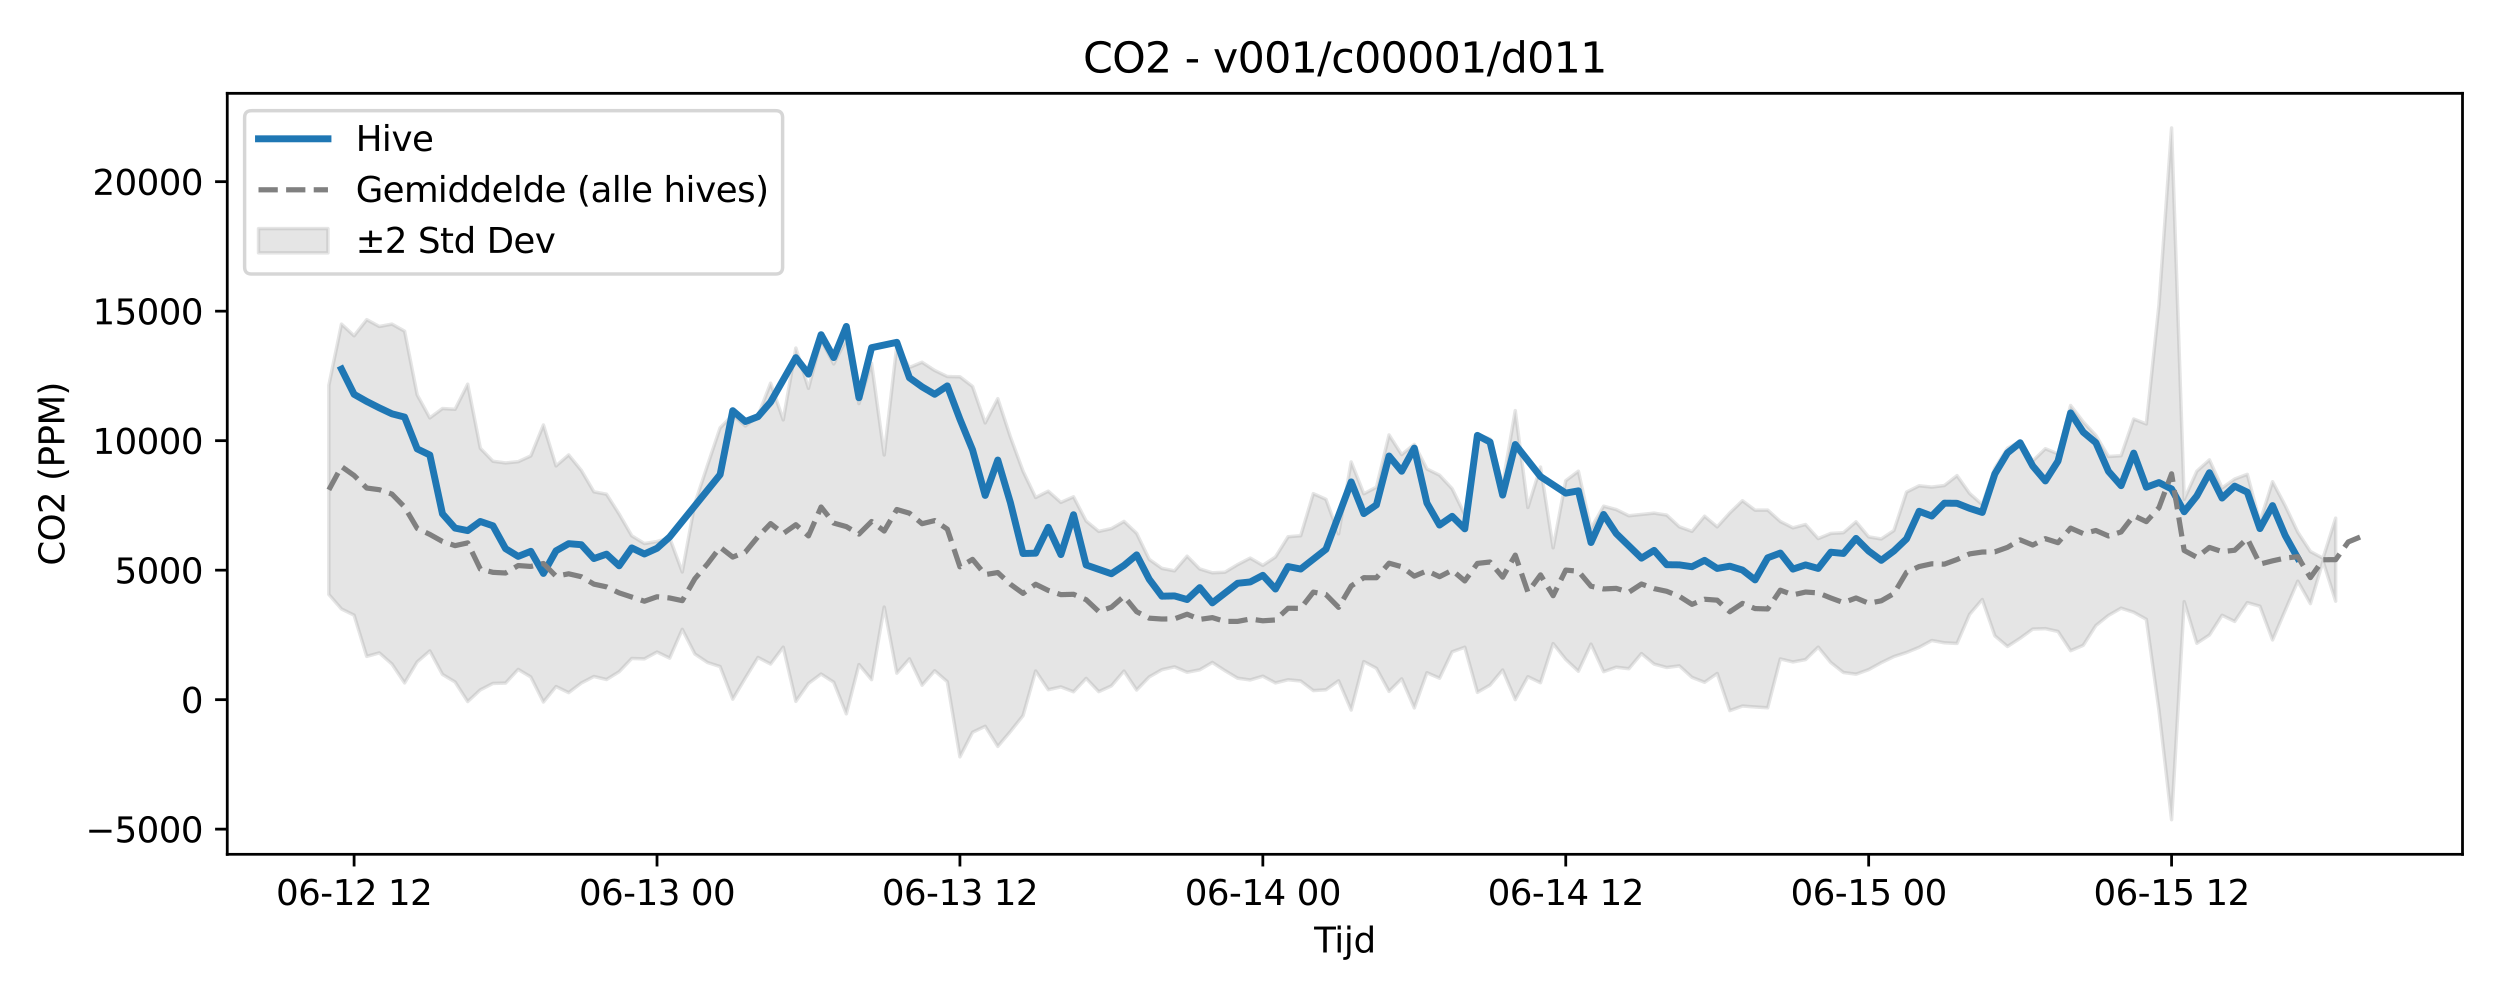 <?xml version="1.0" encoding="utf-8" standalone="no"?>
<!DOCTYPE svg PUBLIC "-//W3C//DTD SVG 1.1//EN"
  "http://www.w3.org/Graphics/SVG/1.1/DTD/svg11.dtd">
<svg xmlns:xlink="http://www.w3.org/1999/xlink" width="720pt" height="288pt" viewBox="0 0 720 288" xmlns="http://www.w3.org/2000/svg" version="1.1">
 <defs>
  <style type="text/css">*{stroke-linejoin: round; stroke-linecap: butt}</style>
 </defs>
 <g id="figure_1">
  <g id="patch_1">
   <path d="M 0 288 
L 720 288 
L 720 0 
L 0 0 
z
" style="fill: #ffffff"/>
  </g>
  <g id="axes_1">
   <g id="patch_2">
    <path d="M 65.45 246.04 
L 709.2 246.04 
L 709.2 26.88 
L 65.45 26.88 
z
" style="fill: #ffffff"/>
   </g>
   <g id="FillBetweenPolyCollection_1">
    <defs>
     <path id="m91b907b3ec" d="M 94.711 -177.058 
L 94.711 -116.791 
L 98.346 -112.607 
L 101.981 -110.831 
L 105.616 -98.957 
L 109.251 -99.96 
L 112.886 -96.743 
L 116.521 -91.323 
L 120.156 -97.371 
L 123.791 -100.54 
L 127.426 -93.773 
L 131.061 -91.588 
L 134.696 -85.942 
L 138.331 -89.313 
L 141.966 -91.172 
L 145.601 -91.271 
L 149.236 -95.21 
L 152.871 -93.032 
L 156.506 -85.814 
L 160.141 -90.27 
L 163.775 -88.515 
L 167.41 -91.281 
L 171.045 -93.169 
L 174.68 -92.301 
L 178.315 -94.54 
L 181.95 -98.354 
L 185.585 -98.241 
L 189.22 -100.216 
L 192.855 -98.455 
L 196.49 -106.754 
L 200.125 -99.647 
L 203.76 -97.194 
L 207.395 -96.03 
L 211.03 -86.638 
L 214.665 -92.728 
L 218.3 -98.654 
L 221.935 -96.758 
L 225.57 -101.617 
L 229.205 -86.011 
L 232.84 -91.162 
L 236.474 -93.873 
L 240.109 -91.527 
L 243.744 -82.415 
L 247.379 -96.61 
L 251.014 -92.25 
L 254.649 -113.165 
L 258.284 -94.117 
L 261.919 -98.247 
L 265.554 -90.668 
L 269.189 -94.824 
L 272.824 -91.667 
L 276.459 -70.025 
L 280.094 -77.105 
L 283.729 -78.826 
L 287.364 -73.033 
L 290.999 -77.326 
L 294.634 -81.9 
L 298.269 -94.753 
L 301.904 -89.359 
L 305.539 -90.175 
L 309.174 -88.765 
L 312.808 -92.623 
L 316.443 -88.799 
L 320.078 -90.46 
L 323.713 -94.729 
L 327.348 -89.267 
L 330.983 -93.043 
L 334.618 -95.125 
L 338.253 -95.951 
L 341.888 -94.386 
L 345.523 -95.094 
L 349.158 -97.216 
L 352.793 -94.846 
L 356.428 -92.675 
L 360.063 -92.169 
L 363.698 -93.253 
L 367.333 -91.318 
L 370.968 -92.23 
L 374.603 -91.872 
L 378.238 -89.106 
L 381.873 -89.343 
L 385.508 -91.931 
L 389.142 -83.498 
L 392.777 -97.453 
L 396.412 -95.531 
L 400.047 -88.867 
L 403.682 -92.489 
L 407.317 -84.114 
L 410.952 -94.251 
L 414.587 -92.673 
L 418.222 -100.279 
L 421.857 -101.599 
L 425.492 -88.6 
L 429.127 -90.69 
L 432.762 -95.039 
L 436.397 -86.505 
L 440.032 -93.111 
L 443.667 -91.373 
L 447.302 -102.642 
L 450.937 -98.077 
L 454.572 -94.677 
L 458.207 -102.485 
L 461.842 -94.556 
L 465.476 -95.847 
L 469.111 -95.41 
L 472.746 -99.769 
L 476.381 -96.746 
L 480.016 -95.76 
L 483.651 -96.229 
L 487.286 -92.921 
L 490.921 -91.501 
L 494.556 -94.04 
L 498.191 -83.333 
L 501.826 -84.666 
L 505.461 -84.392 
L 509.096 -84.155 
L 512.731 -98.231 
L 516.366 -97.361 
L 520.001 -98.034 
L 523.636 -101.612 
L 527.271 -97.188 
L 530.906 -94.32 
L 534.541 -93.838 
L 538.176 -95.147 
L 541.81 -97.151 
L 545.445 -98.906 
L 549.08 -100.079 
L 552.715 -101.571 
L 556.35 -103.537 
L 559.985 -102.876 
L 563.62 -102.69 
L 567.255 -111.082 
L 570.89 -115.342 
L 574.525 -104.881 
L 578.16 -101.808 
L 581.795 -104.176 
L 585.43 -106.823 
L 589.065 -106.947 
L 592.7 -106.138 
L 596.335 -100.593 
L 599.97 -102.142 
L 603.605 -107.837 
L 607.24 -110.757 
L 610.875 -112.848 
L 614.51 -111.665 
L 618.144 -109.635 
L 621.779 -83.462 
L 625.414 -51.922 
L 629.049 -114.728 
L 632.684 -102.727 
L 636.319 -105.119 
L 639.954 -110.8 
L 643.589 -109.027 
L 647.224 -114.437 
L 650.859 -113.405 
L 654.494 -103.689 
L 658.129 -112.172 
L 661.764 -120.615 
L 665.399 -114.152 
L 669.034 -126.376 
L 672.669 -114.857 
L 672.669 -138.778 
L 672.669 -138.778 
L 669.034 -127.22 
L 665.399 -129.162 
L 661.764 -134.739 
L 658.129 -142.39 
L 654.494 -149.265 
L 650.859 -137.682 
L 647.224 -151.401 
L 643.589 -150.034 
L 639.954 -147.462 
L 636.319 -155.562 
L 632.684 -152.287 
L 629.049 -144.189 
L 625.414 -251.158 
L 621.779 -200.111 
L 618.144 -165.897 
L 614.51 -167.327 
L 610.875 -156.754 
L 607.24 -156.527 
L 603.605 -162.604 
L 599.97 -166.506 
L 596.335 -171.218 
L 592.7 -157.275 
L 589.065 -158.775 
L 585.43 -155.239 
L 581.795 -160.866 
L 578.16 -158.917 
L 574.525 -153.259 
L 570.89 -142.679 
L 567.255 -145.888 
L 563.62 -151.028 
L 559.985 -148.176 
L 556.35 -147.72 
L 552.715 -148.097 
L 549.08 -146.282 
L 545.445 -135.204 
L 541.81 -132.785 
L 538.176 -133.38 
L 534.541 -137.726 
L 530.906 -134.586 
L 527.271 -134.373 
L 523.636 -132.884 
L 520.001 -136.946 
L 516.366 -135.988 
L 512.731 -137.823 
L 509.096 -141.093 
L 505.461 -141.068 
L 501.826 -143.794 
L 498.191 -140.287 
L 494.556 -136.258 
L 490.921 -139.332 
L 487.286 -134.972 
L 483.651 -136.283 
L 480.016 -139.653 
L 476.381 -140.22 
L 472.746 -139.842 
L 469.111 -139.461 
L 465.476 -141.251 
L 461.842 -142.219 
L 458.207 -135.845 
L 454.572 -152.302 
L 450.937 -149.556 
L 447.302 -130.228 
L 443.667 -153.494 
L 440.032 -141.839 
L 436.397 -169.746 
L 432.762 -148.506 
L 429.127 -161.596 
L 425.492 -162.873 
L 421.857 -139.775 
L 418.222 -147.24 
L 414.587 -151.15 
L 410.952 -152.936 
L 407.317 -160.024 
L 403.682 -157.084 
L 400.047 -162.736 
L 396.412 -147.691 
L 392.777 -145.794 
L 389.142 -154.967 
L 385.508 -134.237 
L 381.873 -144.201 
L 378.238 -145.837 
L 374.603 -133.715 
L 370.968 -133.42 
L 367.333 -127.591 
L 363.698 -125.173 
L 360.063 -127.277 
L 356.428 -125.395 
L 352.793 -123.208 
L 349.158 -123.035 
L 345.523 -124.143 
L 341.888 -127.826 
L 338.253 -123.599 
L 334.618 -124.314 
L 330.983 -126.894 
L 327.348 -134.415 
L 323.713 -137.834 
L 320.078 -135.767 
L 316.443 -134.962 
L 312.808 -137.955 
L 309.174 -144.923 
L 305.539 -143.313 
L 301.904 -146.543 
L 298.269 -144.717 
L 294.634 -152.308 
L 290.999 -162.146 
L 287.364 -173.185 
L 283.729 -166.202 
L 280.094 -176.705 
L 276.459 -179.485 
L 272.824 -179.556 
L 269.189 -181.311 
L 265.554 -183.68 
L 261.919 -182.161 
L 258.284 -188.415 
L 254.649 -156.959 
L 251.014 -183.367 
L 247.379 -171.769 
L 243.744 -190.263 
L 240.109 -183.183 
L 236.474 -190.093 
L 232.84 -176.159 
L 229.205 -187.768 
L 225.57 -167.068 
L 221.935 -177.657 
L 218.3 -168.217 
L 214.665 -165.306 
L 211.03 -168.484 
L 207.395 -164.785 
L 203.76 -154.004 
L 200.125 -143.02 
L 196.49 -123.272 
L 192.855 -133.116 
L 189.22 -132.049 
L 185.585 -131.463 
L 181.95 -133.691 
L 178.315 -139.962 
L 174.68 -145.67 
L 171.045 -146.362 
L 167.41 -152.54 
L 163.775 -156.984 
L 160.141 -153.822 
L 156.506 -165.616 
L 152.871 -156.7 
L 149.236 -155.035 
L 145.601 -154.678 
L 141.966 -155.158 
L 138.331 -158.927 
L 134.696 -177.353 
L 131.061 -170.121 
L 127.426 -170.347 
L 123.791 -167.644 
L 120.156 -174.267 
L 116.521 -192.63 
L 112.886 -194.658 
L 109.251 -193.973 
L 105.616 -195.941 
L 101.981 -191.294 
L 98.346 -194.658 
L 94.711 -177.058 
z
" style="stroke: #808080; stroke-opacity: 0.2"/>
    </defs>
    <g clip-path="url(#pd2439d240e)">
     <use xlink:href="#m91b907b3ec" x="0" y="288" style="fill: #808080; fill-opacity: 0.2; stroke: #808080; stroke-opacity: 0.2"/>
    </g>
   </g>
   <g id="matplotlib.axis_1">
    <g id="xtick_1">
     <g id="line2d_1">
      <defs>
       <path id="m0fb1421a2b" d="M 0 0 
L 0 3.5 
" style="stroke: #000000; stroke-width: 0.8"/>
      </defs>
      <g>
       <use xlink:href="#m0fb1421a2b" x="101.981" y="246.04" style="stroke: #000000; stroke-width: 0.8"/>
      </g>
     </g>
     <g id="text_1">
      <!-- 06-12 12 -->
      <g transform="translate(79.501 260.638) scale(0.1 -0.1)">
       <defs>
        <path id="DejaVuSans-30" d="M 2034 4250 
Q 1547 4250 1301 3770 
Q 1056 3291 1056 2328 
Q 1056 1369 1301 889 
Q 1547 409 2034 409 
Q 2525 409 2770 889 
Q 3016 1369 3016 2328 
Q 3016 3291 2770 3770 
Q 2525 4250 2034 4250 
z
M 2034 4750 
Q 2819 4750 3233 4129 
Q 3647 3509 3647 2328 
Q 3647 1150 3233 529 
Q 2819 -91 2034 -91 
Q 1250 -91 836 529 
Q 422 1150 422 2328 
Q 422 3509 836 4129 
Q 1250 4750 2034 4750 
z
" transform="scale(0.016)"/>
        <path id="DejaVuSans-36" d="M 2113 2584 
Q 1688 2584 1439 2293 
Q 1191 2003 1191 1497 
Q 1191 994 1439 701 
Q 1688 409 2113 409 
Q 2538 409 2786 701 
Q 3034 994 3034 1497 
Q 3034 2003 2786 2293 
Q 2538 2584 2113 2584 
z
M 3366 4563 
L 3366 3988 
Q 3128 4100 2886 4159 
Q 2644 4219 2406 4219 
Q 1781 4219 1451 3797 
Q 1122 3375 1075 2522 
Q 1259 2794 1537 2939 
Q 1816 3084 2150 3084 
Q 2853 3084 3261 2657 
Q 3669 2231 3669 1497 
Q 3669 778 3244 343 
Q 2819 -91 2113 -91 
Q 1303 -91 875 529 
Q 447 1150 447 2328 
Q 447 3434 972 4092 
Q 1497 4750 2381 4750 
Q 2619 4750 2861 4703 
Q 3103 4656 3366 4563 
z
" transform="scale(0.016)"/>
        <path id="DejaVuSans-2d" d="M 313 2009 
L 1997 2009 
L 1997 1497 
L 313 1497 
L 313 2009 
z
" transform="scale(0.016)"/>
        <path id="DejaVuSans-31" d="M 794 531 
L 1825 531 
L 1825 4091 
L 703 3866 
L 703 4441 
L 1819 4666 
L 2450 4666 
L 2450 531 
L 3481 531 
L 3481 0 
L 794 0 
L 794 531 
z
" transform="scale(0.016)"/>
        <path id="DejaVuSans-32" d="M 1228 531 
L 3431 531 
L 3431 0 
L 469 0 
L 469 531 
Q 828 903 1448 1529 
Q 2069 2156 2228 2338 
Q 2531 2678 2651 2914 
Q 2772 3150 2772 3378 
Q 2772 3750 2511 3984 
Q 2250 4219 1831 4219 
Q 1534 4219 1204 4116 
Q 875 4013 500 3803 
L 500 4441 
Q 881 4594 1212 4672 
Q 1544 4750 1819 4750 
Q 2544 4750 2975 4387 
Q 3406 4025 3406 3419 
Q 3406 3131 3298 2873 
Q 3191 2616 2906 2266 
Q 2828 2175 2409 1742 
Q 1991 1309 1228 531 
z
" transform="scale(0.016)"/>
        <path id="DejaVuSans-20" transform="scale(0.016)"/>
       </defs>
       <use xlink:href="#DejaVuSans-30"/>
       <use xlink:href="#DejaVuSans-36" transform="translate(63.623 0)"/>
       <use xlink:href="#DejaVuSans-2d" transform="translate(127.246 0)"/>
       <use xlink:href="#DejaVuSans-31" transform="translate(163.33 0)"/>
       <use xlink:href="#DejaVuSans-32" transform="translate(226.953 0)"/>
       <use xlink:href="#DejaVuSans-20" transform="translate(290.576 0)"/>
       <use xlink:href="#DejaVuSans-31" transform="translate(322.363 0)"/>
       <use xlink:href="#DejaVuSans-32" transform="translate(385.986 0)"/>
      </g>
     </g>
    </g>
    <g id="xtick_2">
     <g id="line2d_2">
      <g>
       <use xlink:href="#m0fb1421a2b" x="189.22" y="246.04" style="stroke: #000000; stroke-width: 0.8"/>
      </g>
     </g>
     <g id="text_2">
      <!-- 06-13 00 -->
      <g transform="translate(166.74 260.638) scale(0.1 -0.1)">
       <defs>
        <path id="DejaVuSans-33" d="M 2597 2516 
Q 3050 2419 3304 2112 
Q 3559 1806 3559 1356 
Q 3559 666 3084 287 
Q 2609 -91 1734 -91 
Q 1441 -91 1130 -33 
Q 819 25 488 141 
L 488 750 
Q 750 597 1062 519 
Q 1375 441 1716 441 
Q 2309 441 2620 675 
Q 2931 909 2931 1356 
Q 2931 1769 2642 2001 
Q 2353 2234 1838 2234 
L 1294 2234 
L 1294 2753 
L 1863 2753 
Q 2328 2753 2575 2939 
Q 2822 3125 2822 3475 
Q 2822 3834 2567 4026 
Q 2313 4219 1838 4219 
Q 1578 4219 1281 4162 
Q 984 4106 628 3988 
L 628 4550 
Q 988 4650 1302 4700 
Q 1616 4750 1894 4750 
Q 2613 4750 3031 4423 
Q 3450 4097 3450 3541 
Q 3450 3153 3228 2886 
Q 3006 2619 2597 2516 
z
" transform="scale(0.016)"/>
       </defs>
       <use xlink:href="#DejaVuSans-30"/>
       <use xlink:href="#DejaVuSans-36" transform="translate(63.623 0)"/>
       <use xlink:href="#DejaVuSans-2d" transform="translate(127.246 0)"/>
       <use xlink:href="#DejaVuSans-31" transform="translate(163.33 0)"/>
       <use xlink:href="#DejaVuSans-33" transform="translate(226.953 0)"/>
       <use xlink:href="#DejaVuSans-20" transform="translate(290.576 0)"/>
       <use xlink:href="#DejaVuSans-30" transform="translate(322.363 0)"/>
       <use xlink:href="#DejaVuSans-30" transform="translate(385.986 0)"/>
      </g>
     </g>
    </g>
    <g id="xtick_3">
     <g id="line2d_3">
      <g>
       <use xlink:href="#m0fb1421a2b" x="276.459" y="246.04" style="stroke: #000000; stroke-width: 0.8"/>
      </g>
     </g>
     <g id="text_3">
      <!-- 06-13 12 -->
      <g transform="translate(253.978 260.638) scale(0.1 -0.1)">
       <use xlink:href="#DejaVuSans-30"/>
       <use xlink:href="#DejaVuSans-36" transform="translate(63.623 0)"/>
       <use xlink:href="#DejaVuSans-2d" transform="translate(127.246 0)"/>
       <use xlink:href="#DejaVuSans-31" transform="translate(163.33 0)"/>
       <use xlink:href="#DejaVuSans-33" transform="translate(226.953 0)"/>
       <use xlink:href="#DejaVuSans-20" transform="translate(290.576 0)"/>
       <use xlink:href="#DejaVuSans-31" transform="translate(322.363 0)"/>
       <use xlink:href="#DejaVuSans-32" transform="translate(385.986 0)"/>
      </g>
     </g>
    </g>
    <g id="xtick_4">
     <g id="line2d_4">
      <g>
       <use xlink:href="#m0fb1421a2b" x="363.698" y="246.04" style="stroke: #000000; stroke-width: 0.8"/>
      </g>
     </g>
     <g id="text_4">
      <!-- 06-14 00 -->
      <g transform="translate(341.217 260.638) scale(0.1 -0.1)">
       <defs>
        <path id="DejaVuSans-34" d="M 2419 4116 
L 825 1625 
L 2419 1625 
L 2419 4116 
z
M 2253 4666 
L 3047 4666 
L 3047 1625 
L 3713 1625 
L 3713 1100 
L 3047 1100 
L 3047 0 
L 2419 0 
L 2419 1100 
L 313 1100 
L 313 1709 
L 2253 4666 
z
" transform="scale(0.016)"/>
       </defs>
       <use xlink:href="#DejaVuSans-30"/>
       <use xlink:href="#DejaVuSans-36" transform="translate(63.623 0)"/>
       <use xlink:href="#DejaVuSans-2d" transform="translate(127.246 0)"/>
       <use xlink:href="#DejaVuSans-31" transform="translate(163.33 0)"/>
       <use xlink:href="#DejaVuSans-34" transform="translate(226.953 0)"/>
       <use xlink:href="#DejaVuSans-20" transform="translate(290.576 0)"/>
       <use xlink:href="#DejaVuSans-30" transform="translate(322.363 0)"/>
       <use xlink:href="#DejaVuSans-30" transform="translate(385.986 0)"/>
      </g>
     </g>
    </g>
    <g id="xtick_5">
     <g id="line2d_5">
      <g>
       <use xlink:href="#m0fb1421a2b" x="450.937" y="246.04" style="stroke: #000000; stroke-width: 0.8"/>
      </g>
     </g>
     <g id="text_5">
      <!-- 06-14 12 -->
      <g transform="translate(428.456 260.638) scale(0.1 -0.1)">
       <use xlink:href="#DejaVuSans-30"/>
       <use xlink:href="#DejaVuSans-36" transform="translate(63.623 0)"/>
       <use xlink:href="#DejaVuSans-2d" transform="translate(127.246 0)"/>
       <use xlink:href="#DejaVuSans-31" transform="translate(163.33 0)"/>
       <use xlink:href="#DejaVuSans-34" transform="translate(226.953 0)"/>
       <use xlink:href="#DejaVuSans-20" transform="translate(290.576 0)"/>
       <use xlink:href="#DejaVuSans-31" transform="translate(322.363 0)"/>
       <use xlink:href="#DejaVuSans-32" transform="translate(385.986 0)"/>
      </g>
     </g>
    </g>
    <g id="xtick_6">
     <g id="line2d_6">
      <g>
       <use xlink:href="#m0fb1421a2b" x="538.176" y="246.04" style="stroke: #000000; stroke-width: 0.8"/>
      </g>
     </g>
     <g id="text_6">
      <!-- 06-15 00 -->
      <g transform="translate(515.695 260.638) scale(0.1 -0.1)">
       <defs>
        <path id="DejaVuSans-35" d="M 691 4666 
L 3169 4666 
L 3169 4134 
L 1269 4134 
L 1269 2991 
Q 1406 3038 1543 3061 
Q 1681 3084 1819 3084 
Q 2600 3084 3056 2656 
Q 3513 2228 3513 1497 
Q 3513 744 3044 326 
Q 2575 -91 1722 -91 
Q 1428 -91 1123 -41 
Q 819 9 494 109 
L 494 744 
Q 775 591 1075 516 
Q 1375 441 1709 441 
Q 2250 441 2565 725 
Q 2881 1009 2881 1497 
Q 2881 1984 2565 2268 
Q 2250 2553 1709 2553 
Q 1456 2553 1204 2497 
Q 953 2441 691 2322 
L 691 4666 
z
" transform="scale(0.016)"/>
       </defs>
       <use xlink:href="#DejaVuSans-30"/>
       <use xlink:href="#DejaVuSans-36" transform="translate(63.623 0)"/>
       <use xlink:href="#DejaVuSans-2d" transform="translate(127.246 0)"/>
       <use xlink:href="#DejaVuSans-31" transform="translate(163.33 0)"/>
       <use xlink:href="#DejaVuSans-35" transform="translate(226.953 0)"/>
       <use xlink:href="#DejaVuSans-20" transform="translate(290.576 0)"/>
       <use xlink:href="#DejaVuSans-30" transform="translate(322.363 0)"/>
       <use xlink:href="#DejaVuSans-30" transform="translate(385.986 0)"/>
      </g>
     </g>
    </g>
    <g id="xtick_7">
     <g id="line2d_7">
      <g>
       <use xlink:href="#m0fb1421a2b" x="625.414" y="246.04" style="stroke: #000000; stroke-width: 0.8"/>
      </g>
     </g>
     <g id="text_7">
      <!-- 06-15 12 -->
      <g transform="translate(602.934 260.638) scale(0.1 -0.1)">
       <use xlink:href="#DejaVuSans-30"/>
       <use xlink:href="#DejaVuSans-36" transform="translate(63.623 0)"/>
       <use xlink:href="#DejaVuSans-2d" transform="translate(127.246 0)"/>
       <use xlink:href="#DejaVuSans-31" transform="translate(163.33 0)"/>
       <use xlink:href="#DejaVuSans-35" transform="translate(226.953 0)"/>
       <use xlink:href="#DejaVuSans-20" transform="translate(290.576 0)"/>
       <use xlink:href="#DejaVuSans-31" transform="translate(322.363 0)"/>
       <use xlink:href="#DejaVuSans-32" transform="translate(385.986 0)"/>
      </g>
     </g>
    </g>
    <g id="text_8">
     <!-- Tijd -->
     <g transform="translate(378.475 274.317) scale(0.1 -0.1)">
      <defs>
       <path id="DejaVuSans-54" d="M -19 4666 
L 3928 4666 
L 3928 4134 
L 2272 4134 
L 2272 0 
L 1638 0 
L 1638 4134 
L -19 4134 
L -19 4666 
z
" transform="scale(0.016)"/>
       <path id="DejaVuSans-69" d="M 603 3500 
L 1178 3500 
L 1178 0 
L 603 0 
L 603 3500 
z
M 603 4863 
L 1178 4863 
L 1178 4134 
L 603 4134 
L 603 4863 
z
" transform="scale(0.016)"/>
       <path id="DejaVuSans-6a" d="M 603 3500 
L 1178 3500 
L 1178 -63 
Q 1178 -731 923 -1031 
Q 669 -1331 103 -1331 
L -116 -1331 
L -116 -844 
L 38 -844 
Q 366 -844 484 -692 
Q 603 -541 603 -63 
L 603 3500 
z
M 603 4863 
L 1178 4863 
L 1178 4134 
L 603 4134 
L 603 4863 
z
" transform="scale(0.016)"/>
       <path id="DejaVuSans-64" d="M 2906 2969 
L 2906 4863 
L 3481 4863 
L 3481 0 
L 2906 0 
L 2906 525 
Q 2725 213 2448 61 
Q 2172 -91 1784 -91 
Q 1150 -91 751 415 
Q 353 922 353 1747 
Q 353 2572 751 3078 
Q 1150 3584 1784 3584 
Q 2172 3584 2448 3432 
Q 2725 3281 2906 2969 
z
M 947 1747 
Q 947 1113 1208 752 
Q 1469 391 1925 391 
Q 2381 391 2643 752 
Q 2906 1113 2906 1747 
Q 2906 2381 2643 2742 
Q 2381 3103 1925 3103 
Q 1469 3103 1208 2742 
Q 947 2381 947 1747 
z
" transform="scale(0.016)"/>
      </defs>
      <use xlink:href="#DejaVuSans-54"/>
      <use xlink:href="#DejaVuSans-69" transform="translate(57.959 0)"/>
      <use xlink:href="#DejaVuSans-6a" transform="translate(85.742 0)"/>
      <use xlink:href="#DejaVuSans-64" transform="translate(113.525 0)"/>
     </g>
    </g>
   </g>
   <g id="matplotlib.axis_2">
    <g id="ytick_1">
     <g id="line2d_8">
      <defs>
       <path id="macb48fcd43" d="M 0 0 
L -3.5 0 
" style="stroke: #000000; stroke-width: 0.8"/>
      </defs>
      <g>
       <use xlink:href="#macb48fcd43" x="65.45" y="238.797" style="stroke: #000000; stroke-width: 0.8"/>
      </g>
     </g>
     <g id="text_9">
      <!-- −5000 -->
      <g transform="translate(24.62 242.596) scale(0.1 -0.1)">
       <defs>
        <path id="DejaVuSans-2212" d="M 678 2272 
L 4684 2272 
L 4684 1741 
L 678 1741 
L 678 2272 
z
" transform="scale(0.016)"/>
       </defs>
       <use xlink:href="#DejaVuSans-2212"/>
       <use xlink:href="#DejaVuSans-35" transform="translate(83.789 0)"/>
       <use xlink:href="#DejaVuSans-30" transform="translate(147.412 0)"/>
       <use xlink:href="#DejaVuSans-30" transform="translate(211.035 0)"/>
       <use xlink:href="#DejaVuSans-30" transform="translate(274.658 0)"/>
      </g>
     </g>
    </g>
    <g id="ytick_2">
     <g id="line2d_9">
      <g>
       <use xlink:href="#macb48fcd43" x="65.45" y="201.502" style="stroke: #000000; stroke-width: 0.8"/>
      </g>
     </g>
     <g id="text_10">
      <!-- 0 -->
      <g transform="translate(52.087 205.302) scale(0.1 -0.1)">
       <use xlink:href="#DejaVuSans-30"/>
      </g>
     </g>
    </g>
    <g id="ytick_3">
     <g id="line2d_10">
      <g>
       <use xlink:href="#macb48fcd43" x="65.45" y="164.208" style="stroke: #000000; stroke-width: 0.8"/>
      </g>
     </g>
     <g id="text_11">
      <!-- 5000 -->
      <g transform="translate(33 168.007) scale(0.1 -0.1)">
       <use xlink:href="#DejaVuSans-35"/>
       <use xlink:href="#DejaVuSans-30" transform="translate(63.623 0)"/>
       <use xlink:href="#DejaVuSans-30" transform="translate(127.246 0)"/>
       <use xlink:href="#DejaVuSans-30" transform="translate(190.869 0)"/>
      </g>
     </g>
    </g>
    <g id="ytick_4">
     <g id="line2d_11">
      <g>
       <use xlink:href="#macb48fcd43" x="65.45" y="126.913" style="stroke: #000000; stroke-width: 0.8"/>
      </g>
     </g>
     <g id="text_12">
      <!-- 10000 -->
      <g transform="translate(26.637 130.712) scale(0.1 -0.1)">
       <use xlink:href="#DejaVuSans-31"/>
       <use xlink:href="#DejaVuSans-30" transform="translate(63.623 0)"/>
       <use xlink:href="#DejaVuSans-30" transform="translate(127.246 0)"/>
       <use xlink:href="#DejaVuSans-30" transform="translate(190.869 0)"/>
       <use xlink:href="#DejaVuSans-30" transform="translate(254.492 0)"/>
      </g>
     </g>
    </g>
    <g id="ytick_5">
     <g id="line2d_12">
      <g>
       <use xlink:href="#macb48fcd43" x="65.45" y="89.618" style="stroke: #000000; stroke-width: 0.8"/>
      </g>
     </g>
     <g id="text_13">
      <!-- 15000 -->
      <g transform="translate(26.637 93.417) scale(0.1 -0.1)">
       <use xlink:href="#DejaVuSans-31"/>
       <use xlink:href="#DejaVuSans-35" transform="translate(63.623 0)"/>
       <use xlink:href="#DejaVuSans-30" transform="translate(127.246 0)"/>
       <use xlink:href="#DejaVuSans-30" transform="translate(190.869 0)"/>
       <use xlink:href="#DejaVuSans-30" transform="translate(254.492 0)"/>
      </g>
     </g>
    </g>
    <g id="ytick_6">
     <g id="line2d_13">
      <g>
       <use xlink:href="#macb48fcd43" x="65.45" y="52.323" style="stroke: #000000; stroke-width: 0.8"/>
      </g>
     </g>
     <g id="text_14">
      <!-- 20000 -->
      <g transform="translate(26.637 56.123) scale(0.1 -0.1)">
       <use xlink:href="#DejaVuSans-32"/>
       <use xlink:href="#DejaVuSans-30" transform="translate(63.623 0)"/>
       <use xlink:href="#DejaVuSans-30" transform="translate(127.246 0)"/>
       <use xlink:href="#DejaVuSans-30" transform="translate(190.869 0)"/>
       <use xlink:href="#DejaVuSans-30" transform="translate(254.492 0)"/>
      </g>
     </g>
    </g>
    <g id="text_15">
     <!-- CO2 (PPM) -->
     <g transform="translate(18.541 162.903) rotate(-90) scale(0.1 -0.1)">
      <defs>
       <path id="DejaVuSans-43" d="M 4122 4306 
L 4122 3641 
Q 3803 3938 3442 4084 
Q 3081 4231 2675 4231 
Q 1875 4231 1450 3742 
Q 1025 3253 1025 2328 
Q 1025 1406 1450 917 
Q 1875 428 2675 428 
Q 3081 428 3442 575 
Q 3803 722 4122 1019 
L 4122 359 
Q 3791 134 3420 21 
Q 3050 -91 2638 -91 
Q 1578 -91 968 557 
Q 359 1206 359 2328 
Q 359 3453 968 4101 
Q 1578 4750 2638 4750 
Q 3056 4750 3426 4639 
Q 3797 4528 4122 4306 
z
" transform="scale(0.016)"/>
       <path id="DejaVuSans-4f" d="M 2522 4238 
Q 1834 4238 1429 3725 
Q 1025 3213 1025 2328 
Q 1025 1447 1429 934 
Q 1834 422 2522 422 
Q 3209 422 3611 934 
Q 4013 1447 4013 2328 
Q 4013 3213 3611 3725 
Q 3209 4238 2522 4238 
z
M 2522 4750 
Q 3503 4750 4090 4092 
Q 4678 3434 4678 2328 
Q 4678 1225 4090 567 
Q 3503 -91 2522 -91 
Q 1538 -91 948 565 
Q 359 1222 359 2328 
Q 359 3434 948 4092 
Q 1538 4750 2522 4750 
z
" transform="scale(0.016)"/>
       <path id="DejaVuSans-28" d="M 1984 4856 
Q 1566 4138 1362 3434 
Q 1159 2731 1159 2009 
Q 1159 1288 1364 580 
Q 1569 -128 1984 -844 
L 1484 -844 
Q 1016 -109 783 600 
Q 550 1309 550 2009 
Q 550 2706 781 3412 
Q 1013 4119 1484 4856 
L 1984 4856 
z
" transform="scale(0.016)"/>
       <path id="DejaVuSans-50" d="M 1259 4147 
L 1259 2394 
L 2053 2394 
Q 2494 2394 2734 2622 
Q 2975 2850 2975 3272 
Q 2975 3691 2734 3919 
Q 2494 4147 2053 4147 
L 1259 4147 
z
M 628 4666 
L 2053 4666 
Q 2838 4666 3239 4311 
Q 3641 3956 3641 3272 
Q 3641 2581 3239 2228 
Q 2838 1875 2053 1875 
L 1259 1875 
L 1259 0 
L 628 0 
L 628 4666 
z
" transform="scale(0.016)"/>
       <path id="DejaVuSans-4d" d="M 628 4666 
L 1569 4666 
L 2759 1491 
L 3956 4666 
L 4897 4666 
L 4897 0 
L 4281 0 
L 4281 4097 
L 3078 897 
L 2444 897 
L 1241 4097 
L 1241 0 
L 628 0 
L 628 4666 
z
" transform="scale(0.016)"/>
       <path id="DejaVuSans-29" d="M 513 4856 
L 1013 4856 
Q 1481 4119 1714 3412 
Q 1947 2706 1947 2009 
Q 1947 1309 1714 600 
Q 1481 -109 1013 -844 
L 513 -844 
Q 928 -128 1133 580 
Q 1338 1288 1338 2009 
Q 1338 2731 1133 3434 
Q 928 4138 513 4856 
z
" transform="scale(0.016)"/>
      </defs>
      <use xlink:href="#DejaVuSans-43"/>
      <use xlink:href="#DejaVuSans-4f" transform="translate(69.824 0)"/>
      <use xlink:href="#DejaVuSans-32" transform="translate(148.535 0)"/>
      <use xlink:href="#DejaVuSans-20" transform="translate(212.158 0)"/>
      <use xlink:href="#DejaVuSans-28" transform="translate(243.945 0)"/>
      <use xlink:href="#DejaVuSans-50" transform="translate(282.959 0)"/>
      <use xlink:href="#DejaVuSans-50" transform="translate(343.262 0)"/>
      <use xlink:href="#DejaVuSans-4d" transform="translate(403.564 0)"/>
      <use xlink:href="#DejaVuSans-29" transform="translate(489.844 0)"/>
     </g>
    </g>
   </g>
   <g id="line2d_14">
    <path d="M 98.346 106.3 
L 101.981 113.565 
L 105.616 115.62 
L 109.251 117.462 
L 112.886 119.178 
L 116.521 120.12 
L 120.156 129.282 
L 123.791 131.043 
L 127.426 147.973 
L 131.061 152.092 
L 134.696 152.813 
L 138.331 150.185 
L 141.966 151.427 
L 145.601 158.013 
L 149.236 160.24 
L 152.871 158.785 
L 156.506 165.145 
L 160.141 158.633 
L 163.775 156.577 
L 167.41 156.873 
L 171.045 160.861 
L 174.68 159.596 
L 178.315 162.947 
L 181.95 157.798 
L 185.585 159.548 
L 189.22 157.902 
L 192.855 154.655 
L 207.395 136.677 
L 211.03 118.28 
L 214.665 121.393 
L 218.3 119.991 
L 221.935 115.788 
L 229.205 103.007 
L 232.84 107.743 
L 236.474 96.398 
L 240.109 102.985 
L 243.744 94.019 
L 247.379 114.553 
L 251.014 100.128 
L 258.284 98.591 
L 261.919 108.795 
L 265.554 111.406 
L 269.189 113.554 
L 272.824 111.141 
L 276.459 120.726 
L 280.094 129.568 
L 283.729 142.676 
L 287.364 132.502 
L 290.999 144.773 
L 294.634 159.412 
L 298.269 159.315 
L 301.904 151.873 
L 305.539 159.717 
L 309.174 148.246 
L 312.808 162.723 
L 320.078 165.237 
L 323.713 162.843 
L 327.348 159.807 
L 330.983 166.833 
L 334.618 171.701 
L 338.253 171.622 
L 341.888 172.666 
L 345.523 169.24 
L 349.158 173.621 
L 356.428 167.982 
L 360.063 167.604 
L 363.698 165.695 
L 367.333 169.635 
L 370.968 163.166 
L 374.603 163.883 
L 381.873 158.192 
L 389.142 138.795 
L 392.777 147.915 
L 396.412 145.404 
L 400.047 131.336 
L 403.682 135.715 
L 407.317 129.065 
L 410.952 144.882 
L 414.587 151.217 
L 418.222 148.704 
L 421.857 152.301 
L 425.492 125.391 
L 429.127 127.308 
L 432.762 142.584 
L 436.397 128.024 
L 443.667 137.244 
L 450.937 142.017 
L 454.572 141.365 
L 458.207 156.242 
L 461.842 148.171 
L 465.476 153.661 
L 472.746 160.747 
L 476.381 158.517 
L 480.016 162.638 
L 483.651 162.679 
L 487.286 163.216 
L 490.921 161.385 
L 494.556 163.712 
L 498.191 163.059 
L 501.826 164.174 
L 505.461 167.005 
L 509.096 160.647 
L 512.731 159.28 
L 516.366 163.904 
L 520.001 162.694 
L 523.636 163.71 
L 527.271 159.034 
L 530.906 159.394 
L 534.541 155.066 
L 538.176 158.703 
L 541.81 161.378 
L 545.445 158.676 
L 549.08 155.202 
L 552.715 147.254 
L 556.35 148.619 
L 559.985 144.909 
L 563.62 144.954 
L 567.255 146.398 
L 570.89 147.582 
L 574.525 136.475 
L 578.16 130.419 
L 581.795 127.515 
L 585.43 134.208 
L 589.065 138.504 
L 592.7 132.806 
L 596.335 118.922 
L 599.97 124.456 
L 603.605 127.487 
L 607.24 135.742 
L 610.875 139.869 
L 614.51 130.501 
L 618.144 140.328 
L 621.779 138.982 
L 625.414 140.821 
L 629.049 147.38 
L 632.684 142.828 
L 636.319 136.147 
L 639.954 143.435 
L 643.589 140.007 
L 647.224 141.749 
L 650.859 152.232 
L 654.494 145.62 
L 658.129 154.205 
L 661.764 160.747 
L 661.764 160.747 
" clip-path="url(#pd2439d240e)" style="fill: none; stroke: #1f77b4; stroke-width: 2; stroke-linecap: square"/>
   </g>
   <g id="line2d_15">
    <path d="M 94.711 141.076 
L 98.346 134.367 
L 101.981 136.937 
L 105.616 140.551 
L 109.251 141.034 
L 112.886 142.299 
L 116.521 146.023 
L 120.156 152.181 
L 123.791 153.908 
L 127.426 155.94 
L 131.061 157.145 
L 134.696 156.352 
L 138.331 163.88 
L 141.966 164.835 
L 145.601 165.025 
L 149.236 162.878 
L 152.871 163.134 
L 156.506 162.285 
L 160.141 165.954 
L 163.775 165.251 
L 167.41 166.09 
L 171.045 168.234 
L 174.68 169.015 
L 178.315 170.749 
L 185.585 173.148 
L 189.22 171.867 
L 192.855 172.215 
L 196.49 172.987 
L 200.125 166.666 
L 203.76 162.401 
L 207.395 157.593 
L 211.03 160.439 
L 214.665 158.983 
L 218.3 154.565 
L 221.935 150.792 
L 225.57 153.657 
L 229.205 151.111 
L 232.84 154.34 
L 236.474 146.017 
L 240.109 150.645 
L 243.744 151.661 
L 247.379 153.81 
L 251.014 150.192 
L 254.649 152.938 
L 258.284 146.734 
L 261.919 147.796 
L 265.554 150.826 
L 269.189 149.933 
L 272.824 152.389 
L 276.459 163.245 
L 280.094 161.095 
L 283.729 165.486 
L 287.364 164.891 
L 290.999 168.264 
L 294.634 170.896 
L 298.269 168.265 
L 301.904 170.049 
L 305.539 171.256 
L 309.174 171.156 
L 312.808 172.711 
L 316.443 176.119 
L 320.078 174.886 
L 323.713 171.718 
L 327.348 176.159 
L 330.983 178.032 
L 334.618 178.28 
L 338.253 178.225 
L 341.888 176.894 
L 345.523 178.382 
L 349.158 177.874 
L 352.793 178.973 
L 356.428 178.965 
L 360.063 178.277 
L 363.698 178.787 
L 367.333 178.546 
L 370.968 175.175 
L 374.603 175.206 
L 378.238 170.528 
L 381.873 171.228 
L 385.508 174.916 
L 389.142 168.767 
L 392.777 166.377 
L 396.412 166.389 
L 400.047 162.198 
L 403.682 163.214 
L 407.317 165.931 
L 410.952 164.407 
L 414.587 166.088 
L 418.222 164.24 
L 421.857 167.313 
L 425.492 162.263 
L 429.127 161.857 
L 432.762 166.227 
L 436.397 159.875 
L 440.032 170.525 
L 443.667 165.566 
L 447.302 171.565 
L 450.937 164.183 
L 454.572 164.511 
L 458.207 168.835 
L 461.842 169.612 
L 465.476 169.451 
L 469.111 170.564 
L 472.746 168.195 
L 476.381 169.517 
L 480.016 170.293 
L 483.651 171.744 
L 487.286 174.053 
L 490.921 172.584 
L 494.556 172.851 
L 498.191 176.19 
L 501.826 173.77 
L 505.461 175.27 
L 509.096 175.376 
L 512.731 169.973 
L 516.366 171.325 
L 520.001 170.51 
L 523.636 170.752 
L 527.271 172.22 
L 530.906 173.547 
L 534.541 172.218 
L 538.176 173.737 
L 541.81 173.032 
L 545.445 170.945 
L 549.08 164.82 
L 552.715 163.166 
L 556.35 162.372 
L 559.985 162.474 
L 563.62 161.141 
L 567.255 159.515 
L 570.89 158.989 
L 574.525 158.93 
L 578.16 157.638 
L 581.795 155.479 
L 585.43 156.969 
L 589.065 155.139 
L 592.7 156.294 
L 596.335 152.095 
L 599.97 153.676 
L 603.605 152.78 
L 607.24 154.358 
L 610.875 153.199 
L 614.51 148.504 
L 618.144 150.234 
L 621.779 146.213 
L 625.414 136.46 
L 629.049 158.541 
L 632.684 160.493 
L 636.319 157.659 
L 639.954 158.869 
L 643.589 158.47 
L 647.224 155.081 
L 650.859 162.457 
L 654.494 161.523 
L 658.129 160.719 
L 661.764 160.323 
L 665.399 166.343 
L 669.034 161.202 
L 672.669 161.182 
L 676.304 156.077 
L 679.939 154.573 
L 679.939 154.573 
" clip-path="url(#pd2439d240e)" style="fill: none; stroke-dasharray: 5.55,2.4; stroke-dashoffset: 0; stroke: #808080; stroke-width: 1.5"/>
   </g>
   <g id="patch_3">
    <path d="M 65.45 246.04 
L 65.45 26.88 
" style="fill: none; stroke: #000000; stroke-width: 0.8; stroke-linejoin: miter; stroke-linecap: square"/>
   </g>
   <g id="patch_4">
    <path d="M 709.2 246.04 
L 709.2 26.88 
" style="fill: none; stroke: #000000; stroke-width: 0.8; stroke-linejoin: miter; stroke-linecap: square"/>
   </g>
   <g id="patch_5">
    <path d="M 65.45 246.04 
L 709.2 246.04 
" style="fill: none; stroke: #000000; stroke-width: 0.8; stroke-linejoin: miter; stroke-linecap: square"/>
   </g>
   <g id="patch_6">
    <path d="M 65.45 26.88 
L 709.2 26.88 
" style="fill: none; stroke: #000000; stroke-width: 0.8; stroke-linejoin: miter; stroke-linecap: square"/>
   </g>
   <g id="text_16">
    <!-- CO2 - v001/c00001/d011 -->
    <g transform="translate(311.922 20.88) scale(0.12 -0.12)">
     <defs>
      <path id="DejaVuSans-76" d="M 191 3500 
L 800 3500 
L 1894 563 
L 2988 3500 
L 3597 3500 
L 2284 0 
L 1503 0 
L 191 3500 
z
" transform="scale(0.016)"/>
      <path id="DejaVuSans-2f" d="M 1625 4666 
L 2156 4666 
L 531 -594 
L 0 -594 
L 1625 4666 
z
" transform="scale(0.016)"/>
      <path id="DejaVuSans-63" d="M 3122 3366 
L 3122 2828 
Q 2878 2963 2633 3030 
Q 2388 3097 2138 3097 
Q 1578 3097 1268 2742 
Q 959 2388 959 1747 
Q 959 1106 1268 751 
Q 1578 397 2138 397 
Q 2388 397 2633 464 
Q 2878 531 3122 666 
L 3122 134 
Q 2881 22 2623 -34 
Q 2366 -91 2075 -91 
Q 1284 -91 818 406 
Q 353 903 353 1747 
Q 353 2603 823 3093 
Q 1294 3584 2113 3584 
Q 2378 3584 2631 3529 
Q 2884 3475 3122 3366 
z
" transform="scale(0.016)"/>
     </defs>
     <use xlink:href="#DejaVuSans-43"/>
     <use xlink:href="#DejaVuSans-4f" transform="translate(69.824 0)"/>
     <use xlink:href="#DejaVuSans-32" transform="translate(148.535 0)"/>
     <use xlink:href="#DejaVuSans-20" transform="translate(212.158 0)"/>
     <use xlink:href="#DejaVuSans-2d" transform="translate(243.945 0)"/>
     <use xlink:href="#DejaVuSans-20" transform="translate(280.029 0)"/>
     <use xlink:href="#DejaVuSans-76" transform="translate(311.816 0)"/>
     <use xlink:href="#DejaVuSans-30" transform="translate(370.996 0)"/>
     <use xlink:href="#DejaVuSans-30" transform="translate(434.619 0)"/>
     <use xlink:href="#DejaVuSans-31" transform="translate(498.242 0)"/>
     <use xlink:href="#DejaVuSans-2f" transform="translate(561.865 0)"/>
     <use xlink:href="#DejaVuSans-63" transform="translate(595.557 0)"/>
     <use xlink:href="#DejaVuSans-30" transform="translate(650.537 0)"/>
     <use xlink:href="#DejaVuSans-30" transform="translate(714.16 0)"/>
     <use xlink:href="#DejaVuSans-30" transform="translate(777.783 0)"/>
     <use xlink:href="#DejaVuSans-30" transform="translate(841.406 0)"/>
     <use xlink:href="#DejaVuSans-31" transform="translate(905.029 0)"/>
     <use xlink:href="#DejaVuSans-2f" transform="translate(968.652 0)"/>
     <use xlink:href="#DejaVuSans-64" transform="translate(1002.344 0)"/>
     <use xlink:href="#DejaVuSans-30" transform="translate(1065.82 0)"/>
     <use xlink:href="#DejaVuSans-31" transform="translate(1129.443 0)"/>
     <use xlink:href="#DejaVuSans-31" transform="translate(1193.066 0)"/>
    </g>
   </g>
   <g id="legend_1">
    <g id="patch_7">
     <path d="M 72.45 78.914 
L 223.394 78.914 
Q 225.394 78.914 225.394 76.914 
L 225.394 33.88 
Q 225.394 31.88 223.394 31.88 
L 72.45 31.88 
Q 70.45 31.88 70.45 33.88 
L 70.45 76.914 
Q 70.45 78.914 72.45 78.914 
z
" style="fill: #ffffff; opacity: 0.8; stroke: #cccccc; stroke-linejoin: miter"/>
    </g>
    <g id="line2d_16">
     <path d="M 74.45 39.978 
L 84.45 39.978 
L 94.45 39.978 
" style="fill: none; stroke: #1f77b4; stroke-width: 2; stroke-linecap: square"/>
    </g>
    <g id="text_17">
     <!-- Hive -->
     <g transform="translate(102.45 43.478) scale(0.1 -0.1)">
      <defs>
       <path id="DejaVuSans-48" d="M 628 4666 
L 1259 4666 
L 1259 2753 
L 3553 2753 
L 3553 4666 
L 4184 4666 
L 4184 0 
L 3553 0 
L 3553 2222 
L 1259 2222 
L 1259 0 
L 628 0 
L 628 4666 
z
" transform="scale(0.016)"/>
       <path id="DejaVuSans-65" d="M 3597 1894 
L 3597 1613 
L 953 1613 
Q 991 1019 1311 708 
Q 1631 397 2203 397 
Q 2534 397 2845 478 
Q 3156 559 3463 722 
L 3463 178 
Q 3153 47 2828 -22 
Q 2503 -91 2169 -91 
Q 1331 -91 842 396 
Q 353 884 353 1716 
Q 353 2575 817 3079 
Q 1281 3584 2069 3584 
Q 2775 3584 3186 3129 
Q 3597 2675 3597 1894 
z
M 3022 2063 
Q 3016 2534 2758 2815 
Q 2500 3097 2075 3097 
Q 1594 3097 1305 2825 
Q 1016 2553 972 2059 
L 3022 2063 
z
" transform="scale(0.016)"/>
      </defs>
      <use xlink:href="#DejaVuSans-48"/>
      <use xlink:href="#DejaVuSans-69" transform="translate(75.195 0)"/>
      <use xlink:href="#DejaVuSans-76" transform="translate(102.979 0)"/>
      <use xlink:href="#DejaVuSans-65" transform="translate(162.158 0)"/>
     </g>
    </g>
    <g id="line2d_17">
     <path d="M 74.45 54.657 
L 84.45 54.657 
L 94.45 54.657 
" style="fill: none; stroke-dasharray: 5.55,2.4; stroke-dashoffset: 0; stroke: #808080; stroke-width: 1.5"/>
    </g>
    <g id="text_18">
     <!-- Gemiddelde (alle hives) -->
     <g transform="translate(102.45 58.157) scale(0.1 -0.1)">
      <defs>
       <path id="DejaVuSans-47" d="M 3809 666 
L 3809 1919 
L 2778 1919 
L 2778 2438 
L 4434 2438 
L 4434 434 
Q 4069 175 3628 42 
Q 3188 -91 2688 -91 
Q 1594 -91 976 548 
Q 359 1188 359 2328 
Q 359 3472 976 4111 
Q 1594 4750 2688 4750 
Q 3144 4750 3555 4637 
Q 3966 4525 4313 4306 
L 4313 3634 
Q 3963 3931 3569 4081 
Q 3175 4231 2741 4231 
Q 1884 4231 1454 3753 
Q 1025 3275 1025 2328 
Q 1025 1384 1454 906 
Q 1884 428 2741 428 
Q 3075 428 3337 486 
Q 3600 544 3809 666 
z
" transform="scale(0.016)"/>
       <path id="DejaVuSans-6d" d="M 3328 2828 
Q 3544 3216 3844 3400 
Q 4144 3584 4550 3584 
Q 5097 3584 5394 3201 
Q 5691 2819 5691 2113 
L 5691 0 
L 5113 0 
L 5113 2094 
Q 5113 2597 4934 2840 
Q 4756 3084 4391 3084 
Q 3944 3084 3684 2787 
Q 3425 2491 3425 1978 
L 3425 0 
L 2847 0 
L 2847 2094 
Q 2847 2600 2669 2842 
Q 2491 3084 2119 3084 
Q 1678 3084 1418 2786 
Q 1159 2488 1159 1978 
L 1159 0 
L 581 0 
L 581 3500 
L 1159 3500 
L 1159 2956 
Q 1356 3278 1631 3431 
Q 1906 3584 2284 3584 
Q 2666 3584 2933 3390 
Q 3200 3197 3328 2828 
z
" transform="scale(0.016)"/>
       <path id="DejaVuSans-6c" d="M 603 4863 
L 1178 4863 
L 1178 0 
L 603 0 
L 603 4863 
z
" transform="scale(0.016)"/>
       <path id="DejaVuSans-61" d="M 2194 1759 
Q 1497 1759 1228 1600 
Q 959 1441 959 1056 
Q 959 750 1161 570 
Q 1363 391 1709 391 
Q 2188 391 2477 730 
Q 2766 1069 2766 1631 
L 2766 1759 
L 2194 1759 
z
M 3341 1997 
L 3341 0 
L 2766 0 
L 2766 531 
Q 2569 213 2275 61 
Q 1981 -91 1556 -91 
Q 1019 -91 701 211 
Q 384 513 384 1019 
Q 384 1609 779 1909 
Q 1175 2209 1959 2209 
L 2766 2209 
L 2766 2266 
Q 2766 2663 2505 2880 
Q 2244 3097 1772 3097 
Q 1472 3097 1187 3025 
Q 903 2953 641 2809 
L 641 3341 
Q 956 3463 1253 3523 
Q 1550 3584 1831 3584 
Q 2591 3584 2966 3190 
Q 3341 2797 3341 1997 
z
" transform="scale(0.016)"/>
       <path id="DejaVuSans-68" d="M 3513 2113 
L 3513 0 
L 2938 0 
L 2938 2094 
Q 2938 2591 2744 2837 
Q 2550 3084 2163 3084 
Q 1697 3084 1428 2787 
Q 1159 2491 1159 1978 
L 1159 0 
L 581 0 
L 581 4863 
L 1159 4863 
L 1159 2956 
Q 1366 3272 1645 3428 
Q 1925 3584 2291 3584 
Q 2894 3584 3203 3211 
Q 3513 2838 3513 2113 
z
" transform="scale(0.016)"/>
       <path id="DejaVuSans-73" d="M 2834 3397 
L 2834 2853 
Q 2591 2978 2328 3040 
Q 2066 3103 1784 3103 
Q 1356 3103 1142 2972 
Q 928 2841 928 2578 
Q 928 2378 1081 2264 
Q 1234 2150 1697 2047 
L 1894 2003 
Q 2506 1872 2764 1633 
Q 3022 1394 3022 966 
Q 3022 478 2636 193 
Q 2250 -91 1575 -91 
Q 1294 -91 989 -36 
Q 684 19 347 128 
L 347 722 
Q 666 556 975 473 
Q 1284 391 1588 391 
Q 1994 391 2212 530 
Q 2431 669 2431 922 
Q 2431 1156 2273 1281 
Q 2116 1406 1581 1522 
L 1381 1569 
Q 847 1681 609 1914 
Q 372 2147 372 2553 
Q 372 3047 722 3315 
Q 1072 3584 1716 3584 
Q 2034 3584 2315 3537 
Q 2597 3491 2834 3397 
z
" transform="scale(0.016)"/>
      </defs>
      <use xlink:href="#DejaVuSans-47"/>
      <use xlink:href="#DejaVuSans-65" transform="translate(77.49 0)"/>
      <use xlink:href="#DejaVuSans-6d" transform="translate(139.014 0)"/>
      <use xlink:href="#DejaVuSans-69" transform="translate(236.426 0)"/>
      <use xlink:href="#DejaVuSans-64" transform="translate(264.209 0)"/>
      <use xlink:href="#DejaVuSans-64" transform="translate(327.686 0)"/>
      <use xlink:href="#DejaVuSans-65" transform="translate(391.162 0)"/>
      <use xlink:href="#DejaVuSans-6c" transform="translate(452.686 0)"/>
      <use xlink:href="#DejaVuSans-64" transform="translate(480.469 0)"/>
      <use xlink:href="#DejaVuSans-65" transform="translate(543.945 0)"/>
      <use xlink:href="#DejaVuSans-20" transform="translate(605.469 0)"/>
      <use xlink:href="#DejaVuSans-28" transform="translate(637.256 0)"/>
      <use xlink:href="#DejaVuSans-61" transform="translate(676.27 0)"/>
      <use xlink:href="#DejaVuSans-6c" transform="translate(737.549 0)"/>
      <use xlink:href="#DejaVuSans-6c" transform="translate(765.332 0)"/>
      <use xlink:href="#DejaVuSans-65" transform="translate(793.115 0)"/>
      <use xlink:href="#DejaVuSans-20" transform="translate(854.639 0)"/>
      <use xlink:href="#DejaVuSans-68" transform="translate(886.426 0)"/>
      <use xlink:href="#DejaVuSans-69" transform="translate(949.805 0)"/>
      <use xlink:href="#DejaVuSans-76" transform="translate(977.588 0)"/>
      <use xlink:href="#DejaVuSans-65" transform="translate(1036.768 0)"/>
      <use xlink:href="#DejaVuSans-73" transform="translate(1098.291 0)"/>
      <use xlink:href="#DejaVuSans-29" transform="translate(1150.391 0)"/>
     </g>
    </g>
    <g id="patch_8">
     <path d="M 74.45 72.835 
L 94.45 72.835 
L 94.45 65.835 
L 74.45 65.835 
z
" style="fill: #808080; fill-opacity: 0.2; stroke: #808080; stroke-opacity: 0.2; stroke-linejoin: miter"/>
    </g>
    <g id="text_19">
     <!-- ±2 Std Dev -->
     <g transform="translate(102.45 72.835) scale(0.1 -0.1)">
      <defs>
       <path id="DejaVuSans-b1" d="M 2944 4013 
L 2944 2803 
L 4684 2803 
L 4684 2272 
L 2944 2272 
L 2944 1063 
L 2419 1063 
L 2419 2272 
L 678 2272 
L 678 2803 
L 2419 2803 
L 2419 4013 
L 2944 4013 
z
M 678 531 
L 4684 531 
L 4684 0 
L 678 0 
L 678 531 
z
" transform="scale(0.016)"/>
       <path id="DejaVuSans-53" d="M 3425 4513 
L 3425 3897 
Q 3066 4069 2747 4153 
Q 2428 4238 2131 4238 
Q 1616 4238 1336 4038 
Q 1056 3838 1056 3469 
Q 1056 3159 1242 3001 
Q 1428 2844 1947 2747 
L 2328 2669 
Q 3034 2534 3370 2195 
Q 3706 1856 3706 1288 
Q 3706 609 3251 259 
Q 2797 -91 1919 -91 
Q 1588 -91 1214 -16 
Q 841 59 441 206 
L 441 856 
Q 825 641 1194 531 
Q 1563 422 1919 422 
Q 2459 422 2753 634 
Q 3047 847 3047 1241 
Q 3047 1584 2836 1778 
Q 2625 1972 2144 2069 
L 1759 2144 
Q 1053 2284 737 2584 
Q 422 2884 422 3419 
Q 422 4038 858 4394 
Q 1294 4750 2059 4750 
Q 2388 4750 2728 4690 
Q 3069 4631 3425 4513 
z
" transform="scale(0.016)"/>
       <path id="DejaVuSans-74" d="M 1172 4494 
L 1172 3500 
L 2356 3500 
L 2356 3053 
L 1172 3053 
L 1172 1153 
Q 1172 725 1289 603 
Q 1406 481 1766 481 
L 2356 481 
L 2356 0 
L 1766 0 
Q 1100 0 847 248 
Q 594 497 594 1153 
L 594 3053 
L 172 3053 
L 172 3500 
L 594 3500 
L 594 4494 
L 1172 4494 
z
" transform="scale(0.016)"/>
       <path id="DejaVuSans-44" d="M 1259 4147 
L 1259 519 
L 2022 519 
Q 2988 519 3436 956 
Q 3884 1394 3884 2338 
Q 3884 3275 3436 3711 
Q 2988 4147 2022 4147 
L 1259 4147 
z
M 628 4666 
L 1925 4666 
Q 3281 4666 3915 4102 
Q 4550 3538 4550 2338 
Q 4550 1131 3912 565 
Q 3275 0 1925 0 
L 628 0 
L 628 4666 
z
" transform="scale(0.016)"/>
      </defs>
      <use xlink:href="#DejaVuSans-b1"/>
      <use xlink:href="#DejaVuSans-32" transform="translate(83.789 0)"/>
      <use xlink:href="#DejaVuSans-20" transform="translate(147.412 0)"/>
      <use xlink:href="#DejaVuSans-53" transform="translate(179.199 0)"/>
      <use xlink:href="#DejaVuSans-74" transform="translate(242.676 0)"/>
      <use xlink:href="#DejaVuSans-64" transform="translate(281.885 0)"/>
      <use xlink:href="#DejaVuSans-20" transform="translate(345.361 0)"/>
      <use xlink:href="#DejaVuSans-44" transform="translate(377.148 0)"/>
      <use xlink:href="#DejaVuSans-65" transform="translate(454.15 0)"/>
      <use xlink:href="#DejaVuSans-76" transform="translate(515.674 0)"/>
     </g>
    </g>
   </g>
  </g>
 </g>
 <defs>
  <clipPath id="pd2439d240e">
   <rect x="65.45" y="26.88" width="643.75" height="219.16"/>
  </clipPath>
 </defs>
</svg>
